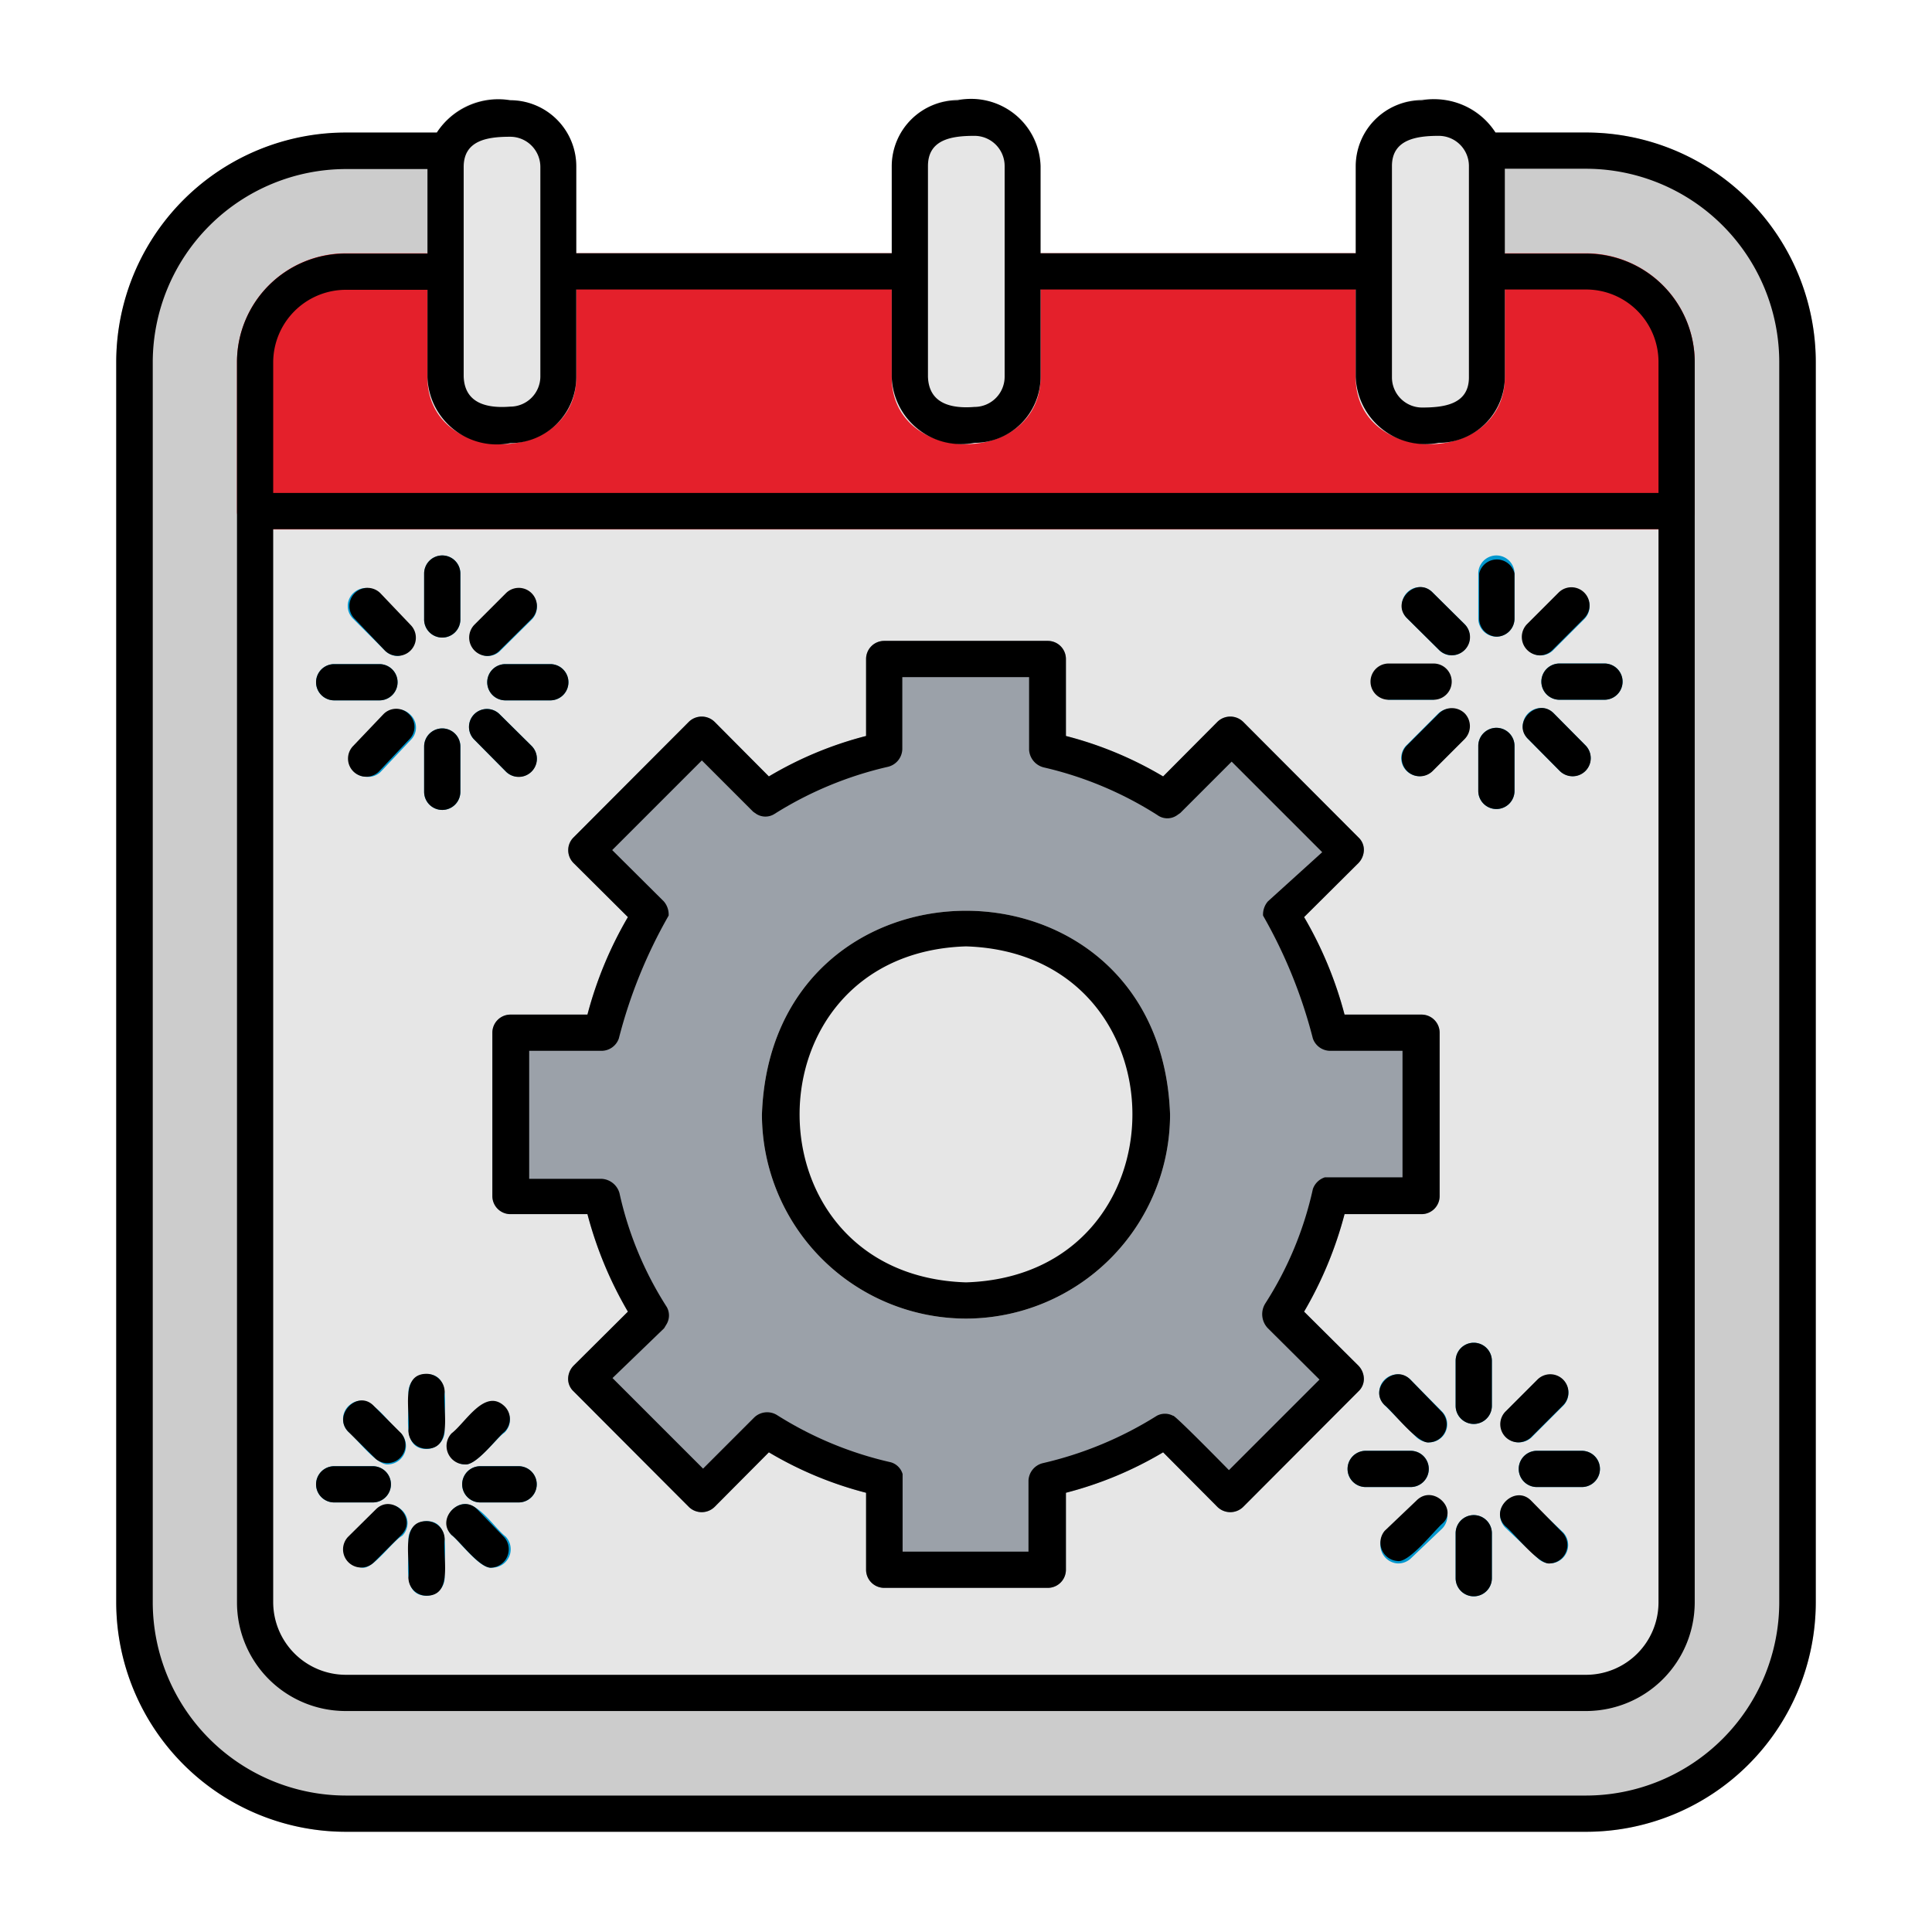 <svg xmlns="http://www.w3.org/2000/svg" viewBox="0 0 64 64"><defs><style>.cls-1{fill:#ccc;}.cls-2{fill:#e6e6e6;}.cls-3{fill:#e4202b;}.cls-4{fill:#9ba1a9;}.cls-5{fill:#0097ce;}</style></defs><g id="Layer_52" data-name="Layer 52"><path class="cls-1" d="M52.55,4.39H49.16a.61.61,0,0,0-.56.81c.1,0,0,3.63,0,3.74a.59.59,0,0,0,.6.65h3.29a2.41,2.41,0,0,1,2.4,2.4V53.08a2.41,2.41,0,0,1-2.4,2.4H11.45a2.41,2.41,0,0,1-2.4-2.4V12a2.41,2.41,0,0,1,2.4-2.4h3.31a.6.6,0,0,0,.6-.6c0-.07,0-3.85.05-3.79a.61.61,0,0,0-.56-.81h-3.4A7.61,7.61,0,0,0,3.85,12V53.08a7.61,7.61,0,0,0,7.6,7.6h41.1a7.61,7.61,0,0,0,7.6-7.6V12A7.61,7.61,0,0,0,52.55,4.39Z"/><rect class="cls-2" x="7.85" y="8.39" width="48.29" height="48.29" rx="3.6"/><path class="cls-3" d="M52.54,8.39H11.45A3.61,3.61,0,0,0,7.85,12v4.94a.6.6,0,0,0,.6.6H55.54a.6.6,0,0,0,.6-.6V12A3.61,3.61,0,0,0,52.54,8.39Z"/><path class="cls-2" d="M16.9,3.32A2.29,2.29,0,0,0,14.16,5.5v7c0,2.95,4.91,2.95,4.93,0v-7A2.19,2.19,0,0,0,16.9,3.32Z"/><path class="cls-2" d="M32.28,3.32A2.29,2.29,0,0,0,29.54,5.5v7c0,2.95,4.91,2.95,4.93,0v-7A2.19,2.19,0,0,0,32.28,3.32Z"/><path class="cls-2" d="M47.66,3.32A2.3,2.3,0,0,0,44.91,5.5v7c0,2.95,4.92,2.95,4.94,0v-7A2.19,2.19,0,0,0,47.66,3.32Z"/><path class="cls-4" d="M47.08,33.61H44.54a12.83,12.83,0,0,0-1.34-3.23L45,28.59a.64.64,0,0,0,.18-.43.56.56,0,0,0-.18-.42l-3.82-3.83a.61.61,0,0,0-.85,0l-1.8,1.81a12.26,12.26,0,0,0-3.22-1.34V21.83a.6.6,0,0,0-.6-.6H29.29a.6.6,0,0,0-.6.6v2.55a12.26,12.26,0,0,0-3.22,1.34l-1.8-1.81a.61.61,0,0,0-.85,0L19,27.74a.56.56,0,0,0-.18.42.64.64,0,0,0,.18.43l1.8,1.79a12.83,12.83,0,0,0-1.34,3.23H16.92a.6.6,0,0,0-.61.6v5.41a.6.6,0,0,0,.61.6h2.54a12.83,12.83,0,0,0,1.34,3.23L19,45.24a.64.64,0,0,0-.18.43.56.56,0,0,0,.18.42l3.82,3.83a.61.61,0,0,0,.85,0l1.8-1.81a12.26,12.26,0,0,0,3.22,1.34V52a.6.6,0,0,0,.6.6h5.42a.6.6,0,0,0,.6-.6V49.45a12.26,12.26,0,0,0,3.22-1.34l1.8,1.81a.61.61,0,0,0,.85,0L45,46.09a.56.56,0,0,0,.18-.42.64.64,0,0,0-.18-.43l-1.8-1.79a12.83,12.83,0,0,0,1.34-3.23h2.54a.6.6,0,0,0,.61-.6V34.21A.6.6,0,0,0,47.08,33.61ZM32,43.68a6.77,6.77,0,0,1-6.76-6.76c.31-9,13.21-9,13.52,0A6.77,6.77,0,0,1,32,43.68Z"/><path class="cls-5" d="M14.65,21.12a.6.6,0,0,1-.6-.6V19a.6.6,0,0,1,.6-.6.6.6,0,0,1,.6.6v1.5A.6.6,0,0,1,14.65,21.12Z"/><path class="cls-5" d="M14.65,26.83a.6.6,0,0,1-.6-.6v-1.5a.6.6,0,0,1,.6-.6.6.6,0,0,1,.6.6v1.5A.6.6,0,0,1,14.65,26.83Z"/><path class="cls-5" d="M16.13,21.73a.61.61,0,0,1-.42-1l1.05-1.05a.6.6,0,1,1,.85.85l-1.06,1.05A.58.58,0,0,1,16.13,21.73Z"/><path class="cls-5" d="M18.23,23.2H16.74a.6.6,0,0,1,0-1.2h1.49A.6.6,0,0,1,18.23,23.2Z"/><path class="cls-5" d="M17.18,25.73a.58.58,0,0,1-.42-.17L15.71,24.5a.59.59,0,0,1,.84-.84l1.06,1.05A.6.6,0,0,1,17.18,25.73Z"/><path class="cls-5" d="M12.12,25.73a.6.6,0,0,1-.42-1l1.05-1.05a.59.59,0,0,1,.85,0,.58.58,0,0,1,0,.84l-1,1.06A.59.59,0,0,1,12.12,25.73Z"/><path class="cls-5" d="M12.57,23.2h-1.5a.6.6,0,0,1,0-1.2h1.5A.6.6,0,0,1,12.57,23.2Z"/><path class="cls-5" d="M13.18,21.73a.6.6,0,0,1-.43-.18L11.7,20.5a.59.59,0,0,1,0-.85.61.61,0,0,1,.85,0l1,1.05A.61.61,0,0,1,13.18,21.73Z"/><path class="cls-5" d="M14.13,48c-.89,0-.53-1.26-.6-1.88a.6.6,0,0,1,.6-.6c.89,0,.53,1.25.6,1.88A.6.6,0,0,1,14.13,48Z"/><path class="cls-5" d="M14.13,52.86c-.89,0-.53-1.25-.6-1.87a.6.6,0,0,1,.6-.6c.89,0,.53,1.25.6,1.87A.6.6,0,0,1,14.13,52.86Z"/><path class="cls-5" d="M15.39,48.51a.61.61,0,0,1-.43-1c.46-.35,1.1-1.51,1.75-.9a.59.59,0,0,1,0,.85C16.45,47.63,15.77,48.56,15.39,48.51Z"/><path class="cls-5" d="M17.18,49.77H15.91a.6.6,0,0,1,0-1.2h1.27A.6.6,0,0,1,17.18,49.77Z"/><path class="cls-5" d="M16.29,51.93c-.38.06-1.07-.88-1.33-1.08A.61.61,0,0,1,15,50c.65-.61,1.29.54,1.75.9A.61.61,0,0,1,16.29,51.93Z"/><path class="cls-5" d="M12,51.93a.61.61,0,0,1-.43-1c.47-.36,1.1-1.51,1.75-.9a.59.59,0,0,1,0,.85C13,51.05,12.35,52,12,51.93Z"/><path class="cls-5" d="M12.35,49.77H11.07a.6.6,0,0,1,0-1.2h1.28A.6.6,0,0,1,12.35,49.77Z"/><path class="cls-5" d="M12.87,48.51c-.38.06-1.07-.88-1.33-1.08a.6.6,0,0,1,0-.85c.65-.61,1.28.54,1.74.9A.61.61,0,0,1,12.87,48.51Z"/><path class="cls-5" d="M49.57,21.09a.6.6,0,0,1-.6-.6V19a.6.6,0,0,1,1.2,0v1.49A.6.6,0,0,1,49.57,21.09Z"/><path class="cls-5" d="M49.57,26.8a.6.6,0,0,1-.6-.6V24.71a.6.6,0,0,1,1.2,0V26.2A.6.6,0,0,1,49.57,26.8Z"/><path class="cls-5" d="M51,21.71a.61.61,0,0,1-.42-1l1.05-1.05a.6.6,0,0,1,.85.85l-1.05,1.05A.6.6,0,0,1,51,21.71Z"/><path class="cls-5" d="M53.15,23.18H51.66a.6.6,0,0,1,0-1.2h1.49A.6.6,0,0,1,53.15,23.18Z"/><path class="cls-5" d="M52.1,25.71a.65.65,0,0,1-.43-.17l-1.05-1.06a.6.6,0,0,1,.85-.85l1.05,1.06A.6.6,0,0,1,52.1,25.71Z"/><path class="cls-5" d="M47,25.71a.6.6,0,0,1-.43-1l1.06-1.06a.6.6,0,0,1,.85.85l-1.06,1.06A.63.63,0,0,1,47,25.71Z"/><path class="cls-5" d="M47.48,23.18H46A.6.6,0,0,1,46,22h1.49A.6.6,0,0,1,47.48,23.18Z"/><path class="cls-5" d="M48.09,21.71a.59.59,0,0,1-.42-.18l-1.06-1.05a.61.61,0,0,1,0-.85.59.59,0,0,1,.85,0l1.06,1.05A.61.61,0,0,1,48.09,21.71Z"/><path class="cls-5" d="M48.82,47.17a.6.6,0,0,1-.6-.6V45.08a.6.6,0,0,1,1.2,0v1.49A.6.6,0,0,1,48.82,47.17Z"/><path class="cls-5" d="M48.82,52.88a.6.6,0,0,1-.6-.6V50.79a.6.6,0,0,1,1.2,0v1.49A.6.6,0,0,1,48.82,52.88Z"/><path class="cls-5" d="M50.3,47.78a.6.6,0,0,1-.43-1l1.06-1.06a.6.6,0,1,1,.85.85l-1.06,1.06A.63.63,0,0,1,50.3,47.78Z"/><path class="cls-5" d="M52.4,49.26H50.91a.6.6,0,0,1,0-1.2H52.4A.6.6,0,0,1,52.4,49.26Z"/><path class="cls-5" d="M51.35,51.79a.59.59,0,0,1-.42-.18l-1.06-1a.6.6,0,0,1,.85-.85l1.06,1A.61.61,0,0,1,51.35,51.79Z"/><path class="cls-5" d="M46.29,51.79a.61.61,0,0,1-.42-1l1.05-1a.6.6,0,0,1,.85.85l-1.05,1A.61.61,0,0,1,46.29,51.79Z"/><path class="cls-5" d="M46.73,49.26H45.24a.6.6,0,0,1,0-1.2h1.49A.6.6,0,0,1,46.73,49.26Z"/><path class="cls-5" d="M47.35,47.78a.63.63,0,0,1-.43-.17l-1.05-1.06a.59.59,0,0,1,0-.85.61.61,0,0,1,.85,0l1.05,1.06A.6.6,0,0,1,47.35,47.78Z"/><path d="M32,43.68a6.77,6.77,0,0,0,6.76-6.76c-.31-9-13.21-9-13.52,0A6.77,6.77,0,0,0,32,43.68Zm0-12.33c7.35.23,7.35,10.9,0,11.13C24.65,42.25,24.65,31.58,32,31.35Z"/><path d="M19,28.59l1.8,1.79a12.83,12.83,0,0,0-1.34,3.23H16.92a.6.6,0,0,0-.61.6v5.41a.6.6,0,0,0,.61.6h2.54a12.83,12.83,0,0,0,1.34,3.23L19,45.24a.64.64,0,0,0-.18.43.56.56,0,0,0,.18.42l3.82,3.83a.61.61,0,0,0,.85,0l1.8-1.81a12.26,12.26,0,0,0,3.22,1.34V52a.6.6,0,0,0,.6.6h5.42a.6.6,0,0,0,.6-.6V49.45a12.26,12.26,0,0,0,3.22-1.34l1.8,1.81a.61.61,0,0,0,.85,0L45,46.09a.56.56,0,0,0,.18-.42.64.64,0,0,0-.18-.43l-1.8-1.79a12.83,12.83,0,0,0,1.34-3.23h2.54a.6.6,0,0,0,.61-.6V34.21a.6.6,0,0,0-.61-.6H44.54a12.83,12.83,0,0,0-1.34-3.23L45,28.59a.64.64,0,0,0,.18-.43.56.56,0,0,0-.18-.42l-3.82-3.83a.61.61,0,0,0-.85,0l-1.8,1.81a12.26,12.26,0,0,0-3.22-1.34V21.83a.6.6,0,0,0-.6-.6H29.29a.6.6,0,0,0-.6.6v2.55a12.26,12.26,0,0,0-3.22,1.34l-1.8-1.81a.61.61,0,0,0-.85,0L19,27.74A.6.6,0,0,0,19,28.59Zm4.25-3.4,1.7,1.7.1.07a.56.56,0,0,0,.61,0,12.13,12.13,0,0,1,3.76-1.56.62.62,0,0,0,.47-.58V22.43h4.2v2.41a.64.64,0,0,0,.48.58A12,12,0,0,1,38.34,27,.56.56,0,0,0,39,27l.1-.07,1.7-1.7,3,3L42,29.86a.67.67,0,0,0-.16.47,16.33,16.33,0,0,1,1.65,4.07.61.61,0,0,0,.57.41h2.4V39h-2.4l-.17,0a.62.62,0,0,0-.4.39,11.61,11.61,0,0,1-1.57,3.78A.67.67,0,0,0,42,44l1.71,1.7-3,3s-1.84-1.88-1.85-1.8a.57.57,0,0,0-.54,0,12.27,12.27,0,0,1-3.78,1.57.62.62,0,0,0-.47.58V51.4H29.9V49c0-.06,0-.11,0-.17a.57.57,0,0,0-.39-.39,12,12,0,0,1-3.78-1.57.62.62,0,0,0-.74.08l-1.7,1.7-3-3L22,44l.09-.15a.57.57,0,0,0,0-.55,11.61,11.61,0,0,1-1.57-3.78.65.65,0,0,0-.59-.47h-2.4V34.81h2.4a.61.61,0,0,0,.57-.41,16.33,16.33,0,0,1,1.65-4.07.67.67,0,0,0-.16-.47l-1.71-1.7Z"/><path d="M52.54,4.39h-3A2.42,2.42,0,0,0,47.1,3.32,2.19,2.19,0,0,0,44.91,5.5V8.39H34.47V5.5a2.3,2.3,0,0,0-2.75-2.18A2.19,2.19,0,0,0,29.54,5.5V8.39H19.09V5.5A2.19,2.19,0,0,0,16.9,3.32a2.44,2.44,0,0,0-2.43,1.07h-3A7.61,7.61,0,0,0,3.85,12V53.08a7.61,7.61,0,0,0,7.61,7.6H52.54a7.61,7.61,0,0,0,7.61-7.6V12A7.61,7.61,0,0,0,52.54,4.39ZM46.11,5.5c0-.88.81-1,1.55-1a1,1,0,0,1,1,1c0,1.75,0,5.24,0,7,0,.89-.81,1-1.55,1a1,1,0,0,1-1-1Zm-15.37,0c0-.89.8-1,1.54-1a1,1,0,0,1,1,1V9s0,0,0,0v3.48a1,1,0,0,1-1,1c-.74.06-1.51-.09-1.54-1Zm-1.2,4.09v2.89a2.3,2.3,0,0,0,2.74,2.19,2.19,2.19,0,0,0,2.19-2.19V9.59H44.91v2.89a2.31,2.31,0,0,0,2.75,2.19,2.19,2.19,0,0,0,2.19-2.19V9.59h2.69a2.4,2.4,0,0,1,2.4,2.4v4.34H9.05V12a2.41,2.41,0,0,1,2.4-2.4h2.71v2.89a2.3,2.3,0,0,0,2.74,2.19,2.19,2.19,0,0,0,2.19-2.19V9.59ZM9.05,17.53H54.94V53.08a2.4,2.4,0,0,1-2.4,2.4H11.45a2.41,2.41,0,0,1-2.4-2.4Zm6.31-12c0-.89.8-1,1.54-1a1,1,0,0,1,1,1V9a0,0,0,0,0,0,0v3.47a1,1,0,0,1-1,1c-.74.06-1.51-.09-1.54-1ZM58.94,53.08a6.41,6.41,0,0,1-6.4,6.4H11.46a6.41,6.41,0,0,1-6.4-6.4V12a6.41,6.41,0,0,1,6.4-6.4h2.7v2.8H11.45A3.6,3.6,0,0,0,7.85,12V53.08a3.6,3.6,0,0,0,3.6,3.6H52.54a3.6,3.6,0,0,0,3.6-3.6V16.94s0,0,0,0V12a3.6,3.6,0,0,0-3.6-3.6H49.85V5.59h2.69a6.41,6.41,0,0,1,6.4,6.4Z"/><path d="M14.65,21.12a.6.6,0,0,0,.6-.6V19a.6.6,0,0,0-.6-.6.6.6,0,0,0-.6.6v1.5A.6.6,0,0,0,14.65,21.12Z"/><path d="M14.65,26.83a.6.6,0,0,0,.6-.6v-1.5a.6.6,0,0,0-.6-.6.6.6,0,0,0-.6.6v1.5A.6.6,0,0,0,14.65,26.83Z"/><path d="M16.13,21.73a.58.58,0,0,0,.42-.18l1.06-1.05a.6.6,0,1,0-.85-.85L15.71,20.7A.61.61,0,0,0,16.13,21.73Z"/><path d="M16.14,22.6a.6.6,0,0,0,.6.6h1.49a.6.6,0,1,0,0-1.2H16.74A.6.6,0,0,0,16.14,22.6Z"/><path d="M16.76,25.56a.6.6,0,0,0,.85-.85l-1.06-1.05a.59.59,0,0,0-.84.84Z"/><path d="M12.12,25.73a.59.59,0,0,0,.43-.17l1-1.06a.58.58,0,0,0,0-.84.59.59,0,0,0-.85,0L11.7,24.71A.6.6,0,0,0,12.12,25.73Z"/><path d="M11.07,23.2h1.5a.6.6,0,0,0,0-1.2h-1.5A.6.6,0,0,0,11.07,23.2Z"/><path d="M12.75,21.55a.6.6,0,0,0,.85-.85l-1-1.05a.6.6,0,0,0-.85.85Z"/><path d="M14.13,45.51c-.89,0-.53,1.25-.6,1.88a.6.6,0,0,0,.6.6c.89,0,.53-1.26.6-1.88A.6.6,0,0,0,14.13,45.51Z"/><path d="M14.13,50.39c-.89,0-.53,1.25-.6,1.87a.6.6,0,0,0,.6.6c.89,0,.53-1.25.6-1.87A.6.6,0,0,0,14.13,50.39Z"/><path d="M15.39,48.51c.38.06,1.07-.88,1.32-1.08a.59.59,0,0,0,0-.85c-.65-.61-1.29.55-1.75.9A.61.61,0,0,0,15.39,48.51Z"/><path d="M17.18,48.57H15.91a.6.6,0,0,0,0,1.2h1.27A.6.6,0,0,0,17.18,48.57Z"/><path d="M15.81,50c-.54-.55-1.4.31-.85.85.27.2.95,1.13,1.33,1.08a.61.61,0,0,0,.42-1Z"/><path d="M12.45,50l-.91.9a.6.6,0,0,0,.85.85l.9-.9C13.85,50.31,13,49.45,12.45,50Z"/><path d="M11.07,49.77h1.28a.6.6,0,0,0,0-1.2H11.07A.6.6,0,0,0,11.07,49.77Z"/><path d="M11.54,47.43l.91.9a.6.6,0,0,0,.84-.85l-.9-.9C11.85,46,11,46.89,11.54,47.43Z"/><path d="M49.57,21.09a.6.6,0,0,0,.6-.6V19A.6.6,0,0,0,49,19v1.49A.6.6,0,0,0,49.57,21.09Z"/><path d="M49.57,26.8a.6.6,0,0,0,.6-.6V24.71a.6.6,0,0,0-1.2,0V26.2A.6.6,0,0,0,49.57,26.8Z"/><path d="M51,21.71a.6.6,0,0,0,.43-.18l1.05-1.05a.6.6,0,0,0-.85-.85l-1.05,1.05A.61.61,0,0,0,51,21.71Z"/><path d="M51.06,22.58a.6.6,0,0,0,.6.6h1.49a.6.6,0,1,0,0-1.2H51.66A.6.6,0,0,0,51.06,22.58Z"/><path d="M51.67,25.54a.6.6,0,0,0,.85-.85l-1.05-1.06c-.54-.55-1.41.31-.85.85Z"/><path d="M48.52,23.63a.61.61,0,0,0-.85,0l-1.06,1.06a.6.6,0,1,0,.85.85l1.06-1.06A.61.61,0,0,0,48.52,23.63Z"/><path d="M46,23.18h1.49a.6.6,0,0,0,0-1.2H46A.6.6,0,0,0,46,23.18Z"/><path d="M47.67,21.53a.6.6,0,0,0,.85-.85l-1.06-1.05c-.54-.56-1.41.3-.85.85Z"/><path d="M48.22,45.08v1.49a.6.6,0,0,0,1.2,0V45.08A.6.6,0,0,0,48.22,45.08Z"/><path d="M48.82,50.19a.6.6,0,0,0-.6.6v1.49a.6.6,0,0,0,1.2,0V50.79A.6.6,0,0,0,48.82,50.19Z"/><path d="M50.3,47.78a.63.63,0,0,0,.42-.17l1.06-1.06a.6.6,0,1,0-.85-.85l-1.06,1.06A.6.6,0,0,0,50.3,47.78Z"/><path d="M52.4,48.06H50.91a.6.6,0,0,0,0,1.2H52.4A.6.6,0,0,0,52.4,48.06Z"/><path d="M50.72,49.71c-.54-.55-1.41.31-.85.85.27.21,1.11,1.3,1.48,1.23a.61.61,0,0,0,.43-1Z"/><path d="M46.92,49.71l-1.05,1a.61.61,0,0,0,.42,1c.37.08,1.22-1,1.48-1.23C48.33,50,47.47,49.15,46.92,49.71Z"/><path d="M47.33,48.66a.6.6,0,0,0-.6-.6H45.24a.6.6,0,1,0,0,1.2h1.49A.6.6,0,0,0,47.33,48.66Z"/><path d="M46.72,45.7c-.55-.55-1.41.31-.85.85.27.21,1.11,1.31,1.48,1.23a.6.6,0,0,0,.42-1Z"/></g></svg>